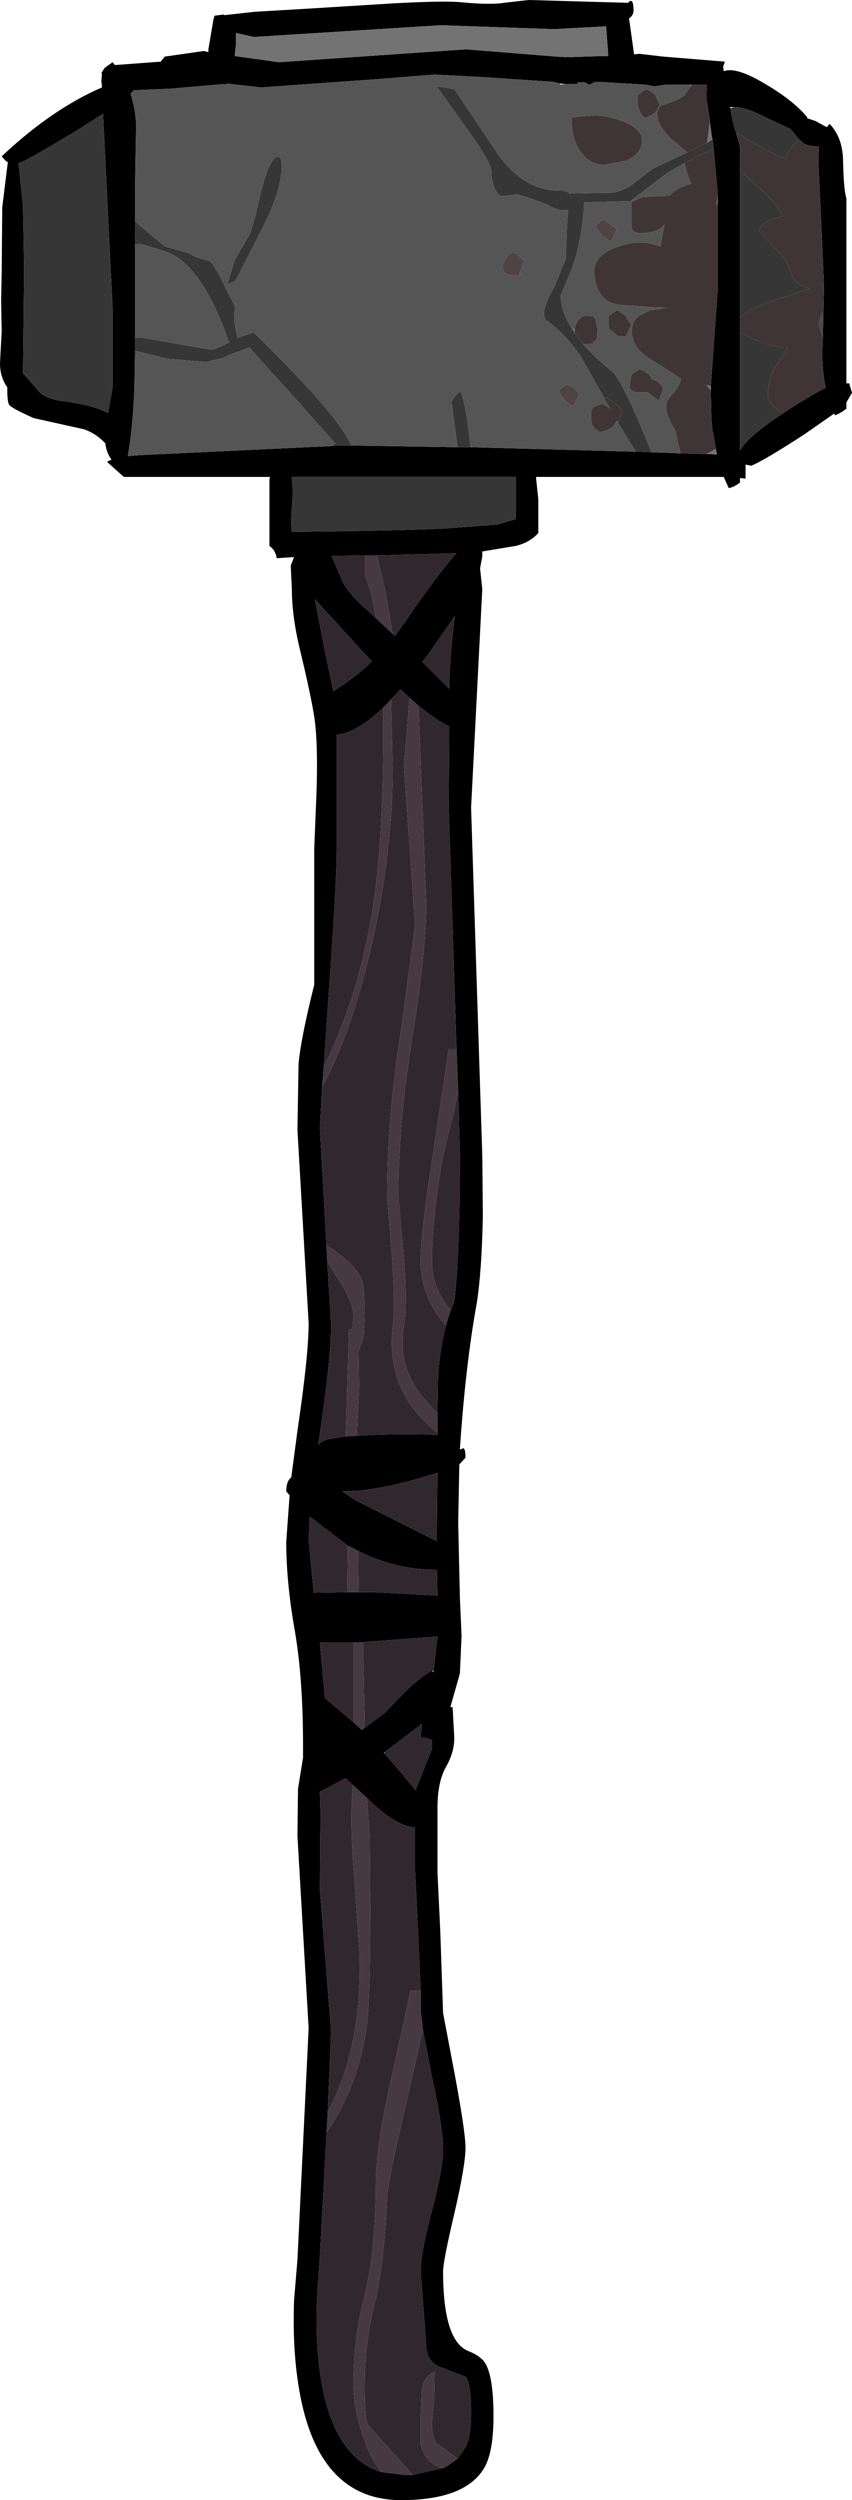<?xml version="1.0" encoding="UTF-8" standalone="no"?>
<svg xmlns:ffdec="https://www.free-decompiler.com/flash" xmlns:xlink="http://www.w3.org/1999/xlink" ffdec:objectType="shape" height="223.05px" width="76.05px" xmlns="http://www.w3.org/2000/svg">
  <g transform="matrix(1.0, 0.0, 0.0, 1.0, 28.55, 84.55)">
    <path d="M44.5 -70.25 L44.55 -71.45 44.55 -71.5 Q43.45 -71.5 43.15 -71.8 L42.75 -72.15 42.0 -73.05 39.95 -74.0 Q38.05 -75.0 37.0 -75.0 L36.6 -75.0 36.65 -74.9 Q36.75 -73.95 37.15 -72.7 L37.45 -71.65 37.5 -71.5 37.5 -69.35 37.5 -56.2 37.5 -54.95 37.5 -44.4 37.55 -44.4 Q38.0 -45.45 41.45 -47.75 43.75 -49.25 45.15 -49.95 44.85 -51.35 44.85 -53.15 L44.9 -54.5 44.95 -56.8 45.0 -59.0 44.8 -63.7 44.5 -70.05 44.5 -70.25 M45.5 -73.5 Q46.65 -72.3 46.7 -70.3 46.75 -67.65 47.0 -66.85 L47.0 -50.35 47.25 -50.35 47.5 -49.5 47.0 -48.65 47.0 -48.1 Q46.6 -47.75 46.0 -47.5 L45.9 -47.65 43.25 -45.8 Q39.55 -43.4 38.5 -43.0 L38.0 -43.1 38.0 -42.5 38.0 -41.85 37.5 -41.9 37.5 -41.5 Q37.0 -41.1 36.5 -41.0 L36.05 -42.0 19.3 -42.0 19.3 -41.9 19.5 -40.0 19.5 -37.0 Q18.75 -36.15 17.5 -35.85 L14.5 -35.35 14.5 -34.9 14.3 -33.85 14.5 -32.0 13.5 -12.5 14.5 18.55 14.55 23.95 Q14.45 28.95 14.0 31.75 13.0 37.25 12.5 44.75 L12.6 44.75 12.8 44.65 Q13.0 44.7 13.0 45.5 L12.45 46.1 12.35 51.3 12.5 58.0 12.65 61.4 12.5 64.75 11.65 67.75 11.85 67.75 12.0 70.5 Q12.0 71.8 11.25 73.1 10.5 74.45 10.5 76.75 L10.5 82.5 10.75 87.75 11.0 95.05 12.0 100.3 Q13.0 105.65 13.0 107.05 13.0 108.65 12.0 112.95 11.0 117.2 11.0 118.1 11.0 124.3 13.25 125.2 14.4 125.65 14.8 126.35 15.5 127.6 15.5 131.0 15.5 134.35 14.6 135.75 12.85 138.5 7.25 138.5 -0.4 138.5 -1.95 128.0 -2.45 124.65 -2.3 120.65 L-2.0 117.05 -1.0 96.4 -2.0 79.25 -1.95 75.05 -1.5 72.25 -1.5 71.25 Q-1.5 65.15 -2.25 60.85 -3.0 56.6 -3.0 53.0 L-2.7 48.85 -3.0 48.5 Q-3.0 47.6 -2.55 47.25 L-2.0 43.1 Q-1.0 36.35 -1.0 33.5 L-2.0 16.25 -1.9 10.35 Q-1.7 8.1 -0.5 3.3 L-0.5 -8.85 -0.3 -13.8 Q-0.15 -18.3 -0.5 -20.6 -0.8 -22.55 -1.85 -26.9 -2.5 -29.7 -2.5 -32.05 L-2.6 -34.1 -2.4 -34.6 -2.3 -34.85 -3.85 -34.75 Q-3.95 -35.45 -4.5 -35.85 L-4.5 -36.0 -4.5 -39.35 -4.5 -41.75 -4.45 -42.0 -17.5 -42.0 -19.0 -43.35 -18.6 -43.55 Q-19.05 -44.15 -19.15 -45.0 L-19.3 -45.15 Q-20.05 -45.9 -21.05 -46.25 L-23.75 -46.85 -25.55 -47.25 Q-27.45 -48.1 -27.7 -48.4 -27.9 -48.6 -27.9 -49.75 L-27.9 -50.0 Q-28.55 -50.9 -28.55 -52.15 L-28.4 -55.0 -28.45 -57.7 -28.4 -60.25 -28.35 -66.05 -27.85 -70.1 -28.0 -70.15 -28.4 -70.6 Q-23.95 -74.8 -19.45 -76.75 L-19.5 -77.35 -19.45 -77.95 -19.5 -78.05 -19.2 -78.5 -18.5 -79.0 -18.35 -78.8 -18.3 -78.75 -18.25 -78.75 -14.2 -79.05 -13.85 -79.5 -10.35 -80.0 -9.95 -79.9 -9.95 -80.15 -9.5 -82.8 -9.4 -83.15 -8.6 -83.25 -8.5 -83.2 -5.8 -83.5 -0.7 -83.8 6.55 -84.25 Q11.2 -84.5 12.6 -84.35 15.25 -84.1 16.45 -84.3 L18.65 -84.55 27.5 -84.3 Q28.0 -84.85 28.0 -83.6 28.0 -83.2 27.6 -82.9 L28.05 -79.7 28.5 -79.75 30.65 -79.5 36.15 -79.05 36.0 -78.6 36.05 -78.2 Q37.15 -78.6 39.6 -77.15 42.2 -75.65 43.5 -74.1 L43.5 -74.0 44.25 -73.75 45.25 -73.2 45.5 -73.5 M22.25 -79.45 L25.2 -79.55 25.75 -79.55 25.55 -82.2 20.9 -81.95 10.8 -82.3 -5.9 -81.25 -7.45 -81.6 -7.5 -81.6 -7.5 -80.5 -7.6 -79.55 -3.65 -79.0 13.05 -80.15 21.1 -79.5 22.05 -79.45 22.15 -79.5 22.25 -79.45 M21.95 -77.05 L21.4 -77.1 20.85 -77.25 14.9 -77.65 10.25 -77.9 5.25 -77.5 -5.25 -76.75 -7.45 -77.0 -8.25 -77.1 -8.3 -77.1 -8.5 -77.0 -8.6 -77.05 -10.9 -76.85 -13.2 -76.65 -16.6 -76.5 -16.9 -76.2 Q-16.5 -74.95 -16.4 -73.55 L-16.5 -67.85 -16.5 -64.8 -16.5 -63.2 -16.5 -62.8 -16.5 -57.0 -16.5 -54.4 -16.5 -53.25 -16.55 -50.05 Q-16.7 -46.25 -17.15 -43.85 L-16.0 -43.95 1.0 -44.75 1.05 -44.75 1.55 -44.8 2.8 -44.8 12.3 -44.65 13.45 -44.65 28.2 -44.25 28.4 -44.25 29.6 -44.2 32.2 -44.1 33.9 -44.05 34.5 -44.05 35.45 -44.0 35.35 -44.5 35.3 -44.75 35.1 -46.0 35.1 -45.95 35.05 -46.1 34.95 -47.25 34.95 -47.35 34.9 -49.45 34.9 -49.7 34.9 -50.1 35.5 -58.5 35.5 -66.3 35.5 -67.15 35.5 -67.5 35.15 -71.3 35.1 -71.8 35.05 -72.1 35.0 -72.3 34.7 -74.5 34.6 -75.25 34.5 -75.75 34.5 -75.85 34.5 -75.9 34.5 -76.0 34.5 -76.1 34.55 -77.0 33.2 -77.0 33.0 -77.0 30.95 -77.0 29.85 -76.85 29.1 -77.0 24.8 -77.25 24.55 -77.25 Q24.25 -77.05 24.0 -77.0 L23.7 -77.2 23.1 -77.2 23.0 -77.2 23.0 -77.05 21.95 -77.05 M17.5 -38.25 L17.5 -42.0 -2.5 -42.0 -2.4 -40.5 Q-2.65 -37.85 -2.5 -37.1 7.15 -37.2 11.2 -37.4 L15.85 -37.75 17.5 -38.25 M6.5 -28.0 L6.7 -27.8 7.6 -29.05 Q10.45 -33.25 12.2 -35.2 L5.1 -35.0 4.5 -35.0 4.0 -35.0 1.05 -34.95 2.0 -32.75 Q2.5 -31.6 4.25 -30.1 L5.0 -29.4 6.5 -28.0 M3.75 -26.5 L-0.45 -31.1 0.5 -26.2 1.2 -22.9 Q3.05 -24.0 4.65 -25.55 L3.75 -26.5 M9.15 -25.5 L11.55 -23.1 11.6 -24.65 Q11.75 -27.35 12.05 -29.6 L9.65 -26.15 9.15 -25.5 M12.2 9.05 L11.5 -12.6 11.55 -19.75 Q10.45 -20.25 8.8 -21.6 L8.0 -22.3 7.2 -23.05 6.35 -22.15 5.65 -21.4 Q3.25 -19.15 1.5 -19.0 L1.5 -8.75 Q1.5 -5.65 0.75 4.65 L0.35 10.65 0.2 12.45 0.0 16.1 0.6 26.8 0.65 27.95 1.0 33.55 Q1.0 36.6 0.0 43.35 L-0.15 44.35 Q0.15 44.0 0.75 43.85 L2.3 43.6 3.3 43.55 Q5.9 43.35 10.5 43.45 L10.5 43.3 10.5 41.6 10.55 38.3 Q10.8 34.35 12.0 31.55 12.5 27.5 12.5 18.5 L12.35 12.9 12.2 9.05 M3.1 49.25 L7.85 51.65 10.45 52.95 10.45 51.45 10.5 46.85 9.0 47.3 Q4.9 48.5 2.0 48.5 L3.1 49.25 M3.45 57.5 L4.75 57.5 10.5 57.8 10.45 55.5 Q6.7 55.5 3.4 53.8 L2.5 53.35 -0.9 50.75 -1.0 52.85 -0.55 57.55 2.45 57.5 3.45 57.5 M4.0 69.6 L5.75 68.3 7.9 66.1 Q9.1 65.0 10.0 64.5 L10.15 64.65 10.15 64.55 10.5 61.45 3.85 61.95 3.0 62.0 0.0 62.0 0.0 62.05 0.45 66.95 3.0 69.1 3.75 69.8 3.8 69.75 4.0 69.6 M5.95 71.65 L5.7 71.85 5.75 71.85 8.55 75.15 10.0 71.5 10.0 70.7 9.5 70.5 9.0 70.45 9.1 69.25 5.95 71.65 M9.0 93.05 L8.75 87.4 8.5 82.3 8.5 78.5 Q6.8 78.35 4.5 76.15 L4.2 75.85 2.95 74.7 2.3 74.1 0.0 75.3 0.05 77.2 0.0 84.0 1.0 96.65 0.7 103.9 0.6 105.7 0.0 116.75 -0.25 120.45 Q-0.4 124.15 0.0 127.05 1.05 134.65 5.5 136.0 L7.5 136.25 8.3 136.25 10.95 135.65 11.0 135.65 11.45 135.4 12.1 134.95 12.3 134.8 13.0 133.8 Q13.5 132.85 13.5 130.6 13.5 128.05 13.0 127.5 L10.95 126.7 Q9.55 126.25 9.5 124.75 L9.0 118.1 Q9.0 116.45 10.0 112.7 11.0 108.9 11.0 107.25 11.0 105.25 10.0 100.7 L9.2 96.55 9.0 94.75 9.0 93.05 M-26.9 -70.0 L-26.5 -66.2 -26.4 -60.55 -26.5 -51.25 -25.3 -49.9 Q-24.7 -48.95 -22.8 -48.75 -20.25 -48.4 -18.9 -47.7 L-18.5 -50.0 -18.5 -57.1 -19.35 -74.4 -21.55 -73.0 Q-26.5 -70.0 -26.9 -70.0" fill="#000000" fill-rule="evenodd" stroke="none"/>
    <path d="M6.5 -28.0 L5.85 -31.8 5.1 -35.0 12.2 -35.2 Q10.45 -33.25 7.6 -29.05 L6.7 -27.8 6.5 -28.0 M4.0 -35.0 L4.0 -33.25 Q4.65 -31.8 5.0 -29.4 L4.25 -30.1 Q2.5 -31.6 2.0 -32.75 L1.05 -34.95 4.0 -35.0 M8.8 -21.6 Q10.45 -20.25 11.55 -19.75 L11.5 -12.6 12.2 9.05 11.5 9.05 10.1 18.4 Q9.0 25.4 9.0 28.0 9.0 31.15 11.25 33.7 L11.7 32.35 11.15 31.65 Q10.0 29.95 10.0 28.0 10.0 24.8 10.75 20.0 10.9 18.8 11.75 15.5 L12.35 12.9 12.5 18.5 Q12.5 27.5 12.0 31.55 10.8 34.35 10.55 38.3 L10.5 41.6 9.35 40.3 Q6.9 37.45 7.5 33.8 7.85 31.55 7.45 27.05 L7.0 22.15 Q7.0 15.75 8.25 8.05 9.5 0.35 9.5 -4.0 L8.8 -21.6 M9.15 -25.5 L9.65 -26.15 12.05 -29.6 Q11.75 -27.35 11.6 -24.65 L11.55 -23.1 9.15 -25.5 M3.75 -26.5 L4.65 -25.55 Q3.05 -24.0 1.2 -22.9 L0.5 -26.2 -0.45 -31.1 3.75 -26.5 M8.0 -22.3 L7.75 -19.0 7.5 -16.3 8.5 -2.05 7.25 7.35 Q6.0 15.1 6.0 22.25 L6.4 27.1 Q6.75 31.5 6.5 33.75 6.05 37.9 8.15 40.85 8.95 42.0 10.5 43.3 L10.5 43.45 Q5.9 43.35 3.3 43.55 L3.5 39.1 3.45 36.05 3.9 34.75 4.0 33.0 Q4.0 30.3 3.8 29.75 3.25 28.25 0.6 26.55 L0.6 26.8 0.0 16.1 0.2 12.45 Q2.75 7.7 4.45 0.5 6.5 -8.1 6.5 -16.05 L6.35 -22.15 7.2 -23.05 8.0 -22.3 M0.35 10.65 L0.75 4.65 Q1.5 -5.65 1.5 -8.75 L1.5 -19.0 Q3.25 -19.15 5.65 -21.4 5.75 -10.1 4.75 -3.7 3.55 4.1 0.35 10.65 M0.65 27.95 L1.75 29.75 Q3.0 31.65 3.0 32.9 L2.9 34.05 2.6 34.05 2.3 43.6 0.75 43.85 Q0.15 44.0 -0.15 44.35 L0.0 43.35 Q1.0 36.6 1.0 33.55 L0.65 27.95 M3.4 53.8 Q6.7 55.5 10.45 55.5 L10.5 57.8 4.75 57.5 3.45 57.5 3.4 53.8 M3.1 49.25 L2.0 48.5 Q4.9 48.5 9.0 47.3 L10.5 46.85 10.45 51.45 10.45 52.95 7.85 51.65 3.1 49.25 M2.45 57.5 L-0.55 57.55 -1.0 52.85 -0.9 50.75 2.5 53.35 2.45 57.5 M10.0 64.5 Q9.1 65.0 7.9 66.1 L5.75 68.3 4.0 69.6 4.0 69.35 3.85 61.95 10.5 61.45 10.15 64.55 10.0 64.5 M3.0 69.1 L0.45 66.95 0.0 62.05 0.0 62.0 3.0 62.0 3.0 69.1 M5.95 71.65 L9.1 69.25 9.0 70.45 9.5 70.5 10.0 70.7 10.0 71.5 8.55 75.15 5.75 71.85 5.95 71.65 M4.2 75.85 L4.5 76.15 Q6.8 78.35 8.5 78.5 L8.5 82.3 8.75 87.4 9.0 93.05 8.1 93.05 6.15 101.9 Q5.0 107.1 5.0 110.3 4.95 116.55 3.95 120.4 3.0 124.15 3.0 128.1 3.0 130.45 4.0 133.25 4.65 135.0 5.5 136.0 1.05 134.65 0.0 127.05 -0.4 124.15 -0.25 120.45 L0.0 116.75 0.6 105.7 Q3.45 101.55 4.2 96.15 4.5 93.9 4.5 85.4 L4.45 79.25 4.2 75.85 M9.2 96.55 L10.0 100.7 Q11.0 105.25 11.0 107.25 11.0 108.9 10.0 112.7 9.0 116.45 9.0 118.1 L9.5 124.75 Q9.55 126.25 10.95 126.7 L13.0 127.5 Q13.5 128.05 13.5 130.6 13.5 132.85 13.0 133.8 L12.3 134.8 10.45 133.45 Q10.0 132.95 10.0 131.55 L10.2 129.4 10.25 127.05 Q9.3 127.4 9.1 128.7 L9.0 131.1 9.0 133.55 Q9.4 135.2 10.95 135.65 L8.3 136.25 4.3 131.8 Q4.0 131.3 4.0 128.35 4.0 124.6 4.8 121.35 5.75 117.65 6.0 111.5 6.05 110.15 7.75 102.9 L9.2 96.55 M0.7 103.9 L1.0 96.65 0.0 84.0 0.05 77.2 0.0 75.3 2.3 74.1 2.95 74.7 Q2.7 77.5 2.95 81.3 L3.55 89.75 Q3.8 98.05 0.7 103.9" fill="#31282d" fill-rule="evenodd" stroke="none"/>
    <path d="M5.1 -35.0 L5.85 -31.8 6.5 -28.0 5.0 -29.4 Q4.65 -31.8 4.0 -33.25 L4.0 -35.0 4.5 -35.0 5.1 -35.0 M8.8 -21.6 L9.5 -4.0 Q9.5 0.35 8.25 8.05 7.0 15.75 7.0 22.15 L7.45 27.05 Q7.85 31.55 7.5 33.8 6.9 37.45 9.35 40.3 L10.5 41.6 10.5 43.3 Q8.95 42.0 8.15 40.85 6.05 37.9 6.5 33.75 6.75 31.5 6.4 27.1 L6.0 22.25 Q6.0 15.1 7.25 7.35 L8.5 -2.05 7.5 -16.3 7.75 -19.0 8.0 -22.3 8.8 -21.6 M12.35 12.9 L11.75 15.5 Q10.9 18.8 10.75 20.0 10.0 24.8 10.0 28.0 10.0 29.95 11.15 31.65 L11.7 32.35 11.25 33.7 Q9.0 31.15 9.0 28.0 9.0 25.4 10.1 18.4 L11.5 9.05 12.2 9.05 12.35 12.9 M5.65 -21.4 L6.35 -22.15 6.5 -16.05 Q6.5 -8.1 4.45 0.5 2.75 7.7 0.2 12.45 L0.35 10.65 Q3.55 4.1 4.75 -3.7 5.75 -10.1 5.65 -21.4 M0.6 26.8 L0.6 26.55 Q3.25 28.25 3.8 29.75 4.0 30.3 4.0 33.0 L3.9 34.75 3.45 36.05 3.5 39.1 3.3 43.55 2.3 43.6 2.6 34.05 2.9 34.05 3.0 32.9 Q3.0 31.65 1.75 29.75 L0.65 27.95 0.6 26.8 M3.4 53.8 L3.45 57.5 2.45 57.5 2.5 53.35 3.4 53.8 M3.85 61.95 L4.0 69.35 4.0 69.6 3.8 69.75 3.75 69.8 3.0 69.1 3.0 62.0 3.85 61.95 M9.0 93.05 L9.0 94.75 9.2 96.55 7.75 102.9 Q6.05 110.15 6.0 111.5 5.75 117.65 4.8 121.35 4.0 124.6 4.0 128.35 4.0 131.3 4.3 131.8 L8.3 136.25 7.5 136.25 5.5 136.0 Q4.65 135.0 4.0 133.25 3.0 130.45 3.0 128.1 3.0 124.15 3.95 120.4 4.95 116.55 5.0 110.3 5.0 107.1 6.15 101.9 L8.1 93.05 9.0 93.05 M12.3 134.8 L12.1 134.95 11.45 135.4 11.0 135.65 10.95 135.65 Q9.4 135.2 9.0 133.55 L9.0 131.1 9.1 128.7 Q9.3 127.4 10.25 127.05 L10.2 129.4 10.0 131.55 Q10.0 132.95 10.45 133.45 L12.3 134.8 M0.6 105.7 L0.7 103.9 Q3.8 98.05 3.55 89.75 L2.95 81.3 Q2.7 77.5 2.95 74.7 L4.2 75.85 4.45 79.25 4.5 85.4 Q4.5 93.9 4.2 96.15 3.45 101.55 0.6 105.7" fill="#463941" fill-rule="evenodd" stroke="none"/>
    <path d="M1.55 -44.8 L1.05 -44.75 1.4 -44.95 1.55 -44.8 M-16.5 -62.8 L-16.5 -63.2 -16.05 -62.8 -16.5 -62.8 M22.75 -67.3 L22.45 -66.9 22.3 -67.25 22.75 -67.3" fill="#2f2f2f" fill-rule="evenodd" stroke="none"/>
    <path d="M10.5 -76.85 L10.45 -76.8 10.4 -76.85 10.5 -76.85" fill="#1f1f1f" fill-rule="evenodd" stroke="none"/>
    <path d="M22.25 -79.45 L22.15 -79.5 22.05 -79.45 21.1 -79.5 13.05 -80.15 -3.65 -79.0 -7.6 -79.55 -7.5 -80.5 -7.5 -81.6 -7.45 -81.6 -5.9 -81.25 10.8 -82.3 20.9 -81.95 25.55 -82.2 25.75 -79.55 25.2 -79.55 22.25 -79.45 M33.0 -77.0 L33.2 -77.0 33.1 -76.85 33.0 -77.0 M34.7 -74.5 L35.0 -72.3 35.05 -72.1 34.55 -71.8 34.8 -73.55 34.7 -74.5 M35.5 -67.15 L35.5 -66.3 35.4 -66.3 35.5 -67.15 M34.9 -50.1 L34.9 -49.7 34.5 -50.2 34.9 -50.1 M34.95 -47.35 L34.95 -47.25 34.95 -47.3 34.95 -47.35 M35.35 -44.5 L35.45 -44.0 34.5 -44.05 35.35 -44.5 M22.75 -55.25 L22.75 -54.85 22.55 -55.15 22.75 -55.25 M23.5 -53.85 L23.6 -53.85 23.55 -53.8 23.5 -53.85 M26.5 -47.0 L26.4 -47.2 26.5 -47.0" fill="#737373" fill-rule="evenodd" stroke="none"/>
    <path d="M44.9 -54.5 L44.55 -55.5 Q44.55 -56.15 44.95 -56.8 L44.9 -54.5 M44.5 -70.05 L44.45 -70.0 44.5 -70.25 44.5 -70.05" fill="#494949" fill-rule="evenodd" stroke="none"/>
    <path d="M26.65 -46.9 L26.6 -46.85 26.5 -47.0 26.65 -46.9 M17.5 -62.0 L18.25 -61.25 17.8 -60.1 Q18.5 -60.0 17.25 -60.0 16.5 -60.0 16.35 -60.45 L16.3 -60.85 Q16.55 -61.7 17.15 -62.0 L17.5 -62.0 M25.3 -65.0 L26.5 -64.1 26.0 -63.0 Q25.15 -63.35 24.6 -64.4 L25.3 -65.0 M22.0 -50.25 Q22.75 -50.05 23.15 -49.35 L22.65 -48.3 Q21.75 -48.65 21.3 -49.75 L22.0 -50.25" fill="#504344" fill-rule="evenodd" stroke="none"/>
    <path d="M42.75 -72.15 Q42.0 -71.4 41.55 -70.4 40.45 -70.75 38.75 -71.8 L37.15 -72.7 Q36.75 -73.95 36.65 -74.9 L37.0 -75.0 Q38.05 -75.0 39.95 -74.0 L42.0 -73.05 42.75 -72.15 M37.5 -69.35 L38.9 -68.05 Q40.9 -66.3 41.3 -65.25 39.7 -64.95 39.15 -64.0 L41.55 -61.4 42.25 -59.75 Q42.5 -59.15 43.75 -58.8 L40.1 -57.6 Q38.4 -57.05 37.5 -56.2 L37.5 -69.35 M37.5 -54.95 Q38.2 -54.45 39.5 -54.0 41.25 -53.4 41.75 -53.55 L40.55 -51.65 Q40.0 -50.75 40.0 -49.35 40.0 -48.6 40.8 -48.05 L41.4 -47.7 41.45 -47.75 Q38.0 -45.45 37.55 -44.4 L37.5 -44.4 37.5 -54.95 M35.05 -72.1 L35.1 -71.8 35.15 -71.3 34.6 -71.05 34.2 -70.85 33.3 -70.4 32.55 -70.0 31.05 -69.15 27.7 -66.6 27.65 -66.6 23.6 -66.5 Q23.4 -63.0 22.45 -60.45 L21.5 -58.2 Q21.5 -56.75 22.55 -55.15 L22.75 -54.85 23.5 -53.85 23.55 -53.8 Q24.55 -52.65 26.1 -51.4 27.05 -50.55 29.6 -44.2 L28.4 -44.25 28.2 -44.25 26.6 -46.85 26.65 -46.9 27.0 -47.8 26.65 -48.35 25.6 -49.1 25.4 -49.0 23.2 -52.9 Q21.8 -54.85 20.2 -56.0 19.6 -56.65 20.95 -59.0 L21.95 -61.45 22.05 -64.2 22.15 -65.8 21.7 -65.8 Q21.1 -65.8 20.3 -66.3 L18.95 -66.8 17.65 -67.2 16.25 -67.05 Q15.9 -67.1 15.6 -67.75 15.3 -68.45 15.3 -69.3 15.3 -70.0 13.35 -72.75 L10.45 -76.8 10.5 -76.85 12.0 -76.6 15.7 -71.1 Q18.05 -67.55 21.35 -67.55 22.1 -67.55 22.3 -67.25 L22.45 -66.9 22.75 -67.3 25.65 -67.35 Q26.75 -67.3 27.9 -68.1 L29.7 -69.5 32.8 -70.95 33.75 -71.4 34.55 -71.8 35.05 -72.1 M13.45 -44.65 L12.3 -44.65 11.75 -48.7 Q12.2 -49.5 12.6 -49.6 13.1 -48.1 13.45 -44.65 M2.8 -44.8 L1.55 -44.8 1.4 -44.95 -2.15 -48.95 -6.3 -53.55 -8.05 -52.9 -8.45 -52.7 -8.7 -52.6 -10.15 -52.25 -13.65 -52.55 -16.5 -53.25 -16.5 -54.4 -15.95 -54.45 -12.85 -53.9 -9.75 -53.35 -9.3 -53.45 -8.8 -53.65 -8.1 -54.0 Q-10.6 -61.15 -13.9 -62.15 L-14.05 -62.2 -16.05 -62.8 -16.5 -63.2 -16.5 -64.8 -13.95 -62.65 -13.8 -62.55 -12.55 -62.2 Q-11.65 -62.0 -11.15 -61.65 L-9.85 -61.25 Q-9.55 -61.15 -8.55 -59.15 L-8.35 -58.7 -7.7 -57.5 Q-7.45 -56.9 -7.65 -56.8 L-7.6 -55.65 -7.35 -54.4 -5.9 -54.9 Q1.6 -47.55 2.8 -44.85 L2.8 -44.8 M17.5 -38.25 L15.85 -37.75 11.2 -37.4 Q7.15 -37.2 -2.5 -37.1 -2.65 -37.85 -2.4 -40.5 L-2.5 -42.0 17.5 -42.0 17.5 -38.25 M-26.9 -70.0 Q-26.5 -70.0 -21.55 -73.0 L-19.35 -74.4 -18.5 -57.1 -18.5 -50.0 -18.9 -47.7 Q-20.25 -48.4 -22.8 -48.75 -24.7 -48.95 -25.3 -49.9 L-26.5 -51.25 -26.4 -60.55 -26.5 -66.2 -26.9 -70.0 M-4.05 -70.45 Q-3.4 -70.85 -3.4 -69.75 -3.4 -67.6 -5.2 -64.05 L-7.55 -59.45 -8.25 -59.2 -7.6 -61.35 -6.35 -63.5 Q-6.0 -64.1 -5.35 -67.05 -4.7 -69.75 -4.05 -70.45" fill="#363636" fill-rule="evenodd" stroke="none"/>
    <path d="M21.4 -77.1 L21.5 -77.0 21.95 -77.05 23.0 -77.05 23.0 -77.2 23.1 -77.2 23.7 -77.2 24.0 -77.0 Q24.25 -77.05 24.55 -77.25 L24.8 -77.25 29.1 -77.0 29.85 -76.85 30.95 -77.0 33.0 -77.0 33.1 -76.85 32.55 -76.05 Q32.2 -75.7 30.4 -75.1 29.55 -74.05 31.25 -72.25 L32.8 -70.95 29.7 -69.5 27.9 -68.1 Q26.75 -67.3 25.65 -67.35 L22.75 -67.3 22.3 -67.25 Q22.1 -67.55 21.35 -67.55 18.05 -67.55 15.7 -71.1 L12.0 -76.6 10.5 -76.85 10.4 -76.85 10.45 -76.8 13.35 -72.75 Q15.3 -70.0 15.3 -69.3 15.3 -68.45 15.6 -67.75 15.9 -67.1 16.25 -67.05 L17.65 -67.2 18.95 -66.8 20.3 -66.3 Q21.1 -65.8 21.7 -65.8 L22.15 -65.8 22.05 -64.2 21.95 -61.45 20.95 -59.0 Q19.6 -56.65 20.2 -56.0 21.8 -54.85 23.2 -52.9 L25.4 -49.0 25.4 -48.95 25.4 -48.9 25.7 -48.45 25.9 -48.1 25.3 -48.5 Q24.8 -48.5 24.25 -48.05 24.15 -47.15 24.3 -46.7 24.45 -46.3 25.0 -46.0 26.1 -46.15 26.5 -47.0 L26.6 -46.85 28.2 -44.25 13.45 -44.65 Q13.1 -48.1 12.6 -49.6 12.2 -49.5 11.75 -48.7 L12.3 -44.65 2.8 -44.8 2.8 -44.85 Q1.6 -47.55 -5.9 -54.9 L-7.35 -54.4 -7.6 -55.65 -7.65 -56.8 Q-7.45 -56.9 -7.7 -57.5 L-8.35 -58.7 -8.55 -59.15 Q-9.55 -61.15 -9.85 -61.25 L-11.15 -61.65 Q-11.65 -62.0 -12.55 -62.2 L-13.8 -62.55 -13.95 -62.65 -16.5 -64.8 -16.5 -67.85 -16.4 -73.55 Q-16.5 -74.95 -16.9 -76.2 L-16.6 -76.5 -13.2 -76.65 -10.9 -76.85 -8.6 -77.05 -8.5 -77.0 -8.3 -77.1 -8.25 -77.1 -7.45 -77.0 -5.25 -76.75 5.25 -77.5 10.25 -77.9 14.9 -77.65 20.85 -77.25 21.4 -77.1 M32.2 -44.1 L29.6 -44.2 Q27.05 -50.55 26.1 -51.4 24.55 -52.65 23.55 -53.8 L23.6 -53.85 Q24.85 -53.85 24.35 -54.0 L24.7 -54.25 24.8 -55.1 24.6 -56.1 24.35 -56.35 23.6 -56.4 Q22.95 -56.1 22.75 -55.25 L22.55 -55.15 Q21.5 -56.75 21.5 -58.2 L22.45 -60.45 Q23.4 -63.0 23.6 -66.5 L27.65 -66.6 27.7 -66.6 31.05 -69.15 32.55 -70.0 32.75 -69.2 33.15 -68.15 Q31.75 -67.8 31.2 -67.05 31.05 -67.25 30.85 -67.05 L30.05 -67.05 28.7 -66.95 27.8 -66.5 27.8 -64.45 Q27.85 -63.75 28.65 -63.75 30.1 -63.75 30.75 -64.5 L30.75 -64.45 30.4 -62.55 Q28.55 -63.3 26.5 -62.5 25.55 -62.15 25.05 -61.65 24.45 -61.05 24.5 -60.15 L24.5 -60.1 24.6 -59.45 Q25.0 -57.5 26.9 -57.35 L29.7 -57.15 31.05 -57.1 29.45 -56.85 28.55 -56.4 Q28.05 -56.05 27.9 -55.5 L27.85 -55.05 Q27.85 -53.95 28.7 -53.1 L29.5 -52.5 30.5 -51.9 32.25 -50.75 Q32.05 -50.0 31.45 -49.35 30.9 -48.8 30.9 -48.4 30.9 -47.4 31.75 -46.15 L31.85 -45.55 32.2 -44.1 M1.05 -44.75 L1.0 -44.75 -16.0 -43.95 -17.15 -43.85 Q-16.7 -46.25 -16.55 -50.05 L-16.5 -53.25 -13.65 -52.55 -10.15 -52.25 -8.7 -52.6 -8.45 -52.7 -8.05 -52.9 -6.3 -53.55 -2.15 -48.95 1.4 -44.95 1.05 -44.75 M-16.5 -54.4 L-16.5 -57.0 -16.5 -62.8 -16.05 -62.8 -14.05 -62.2 -13.9 -62.15 Q-10.6 -61.15 -8.1 -54.0 L-8.8 -53.65 -9.3 -53.45 -9.75 -53.35 -12.85 -53.9 -15.95 -54.45 -16.5 -54.4 M29.8 -74.4 Q30.15 -74.7 30.3 -75.15 L30.3 -75.25 29.95 -76.05 Q29.6 -76.5 29.05 -76.55 L28.35 -76.05 Q28.3 -74.55 29.05 -74.0 L29.8 -74.4 M17.5 -62.0 L17.15 -62.0 Q16.55 -61.7 16.3 -60.85 L16.35 -60.45 Q16.5 -60.0 17.25 -60.0 18.5 -60.0 17.8 -60.1 L18.25 -61.25 17.5 -62.0 M25.4 -69.85 L27.25 -70.2 Q28.75 -70.75 28.75 -72.05 28.75 -73.05 27.1 -73.7 25.75 -74.25 24.35 -74.25 L23.1 -74.15 22.5 -74.05 Q22.4 -72.45 23.15 -71.2 24.0 -69.85 25.4 -69.85 M25.3 -65.0 L24.6 -64.4 Q25.15 -63.35 26.0 -63.0 L26.5 -64.1 25.3 -65.0 M27.3 -56.35 L26.55 -56.9 25.75 -56.35 25.8 -55.25 26.55 -54.6 27.3 -54.5 27.8 -55.55 27.3 -56.35 M22.0 -50.25 L21.3 -49.75 Q21.75 -48.65 22.65 -48.3 L23.15 -49.35 Q22.75 -50.05 22.0 -50.25 M27.8 -51.1 L27.65 -50.1 Q27.7 -49.55 28.5 -49.55 L29.25 -49.55 30.25 -48.8 30.65 -49.9 Q30.3 -50.55 29.65 -50.7 L29.65 -50.75 Q29.25 -51.4 28.5 -51.6 L27.8 -51.1 M-4.05 -70.45 Q-4.7 -69.75 -5.35 -67.05 -6.0 -64.1 -6.35 -63.5 L-7.6 -61.35 -8.25 -59.2 -7.55 -59.45 -5.2 -64.05 Q-3.4 -67.6 -3.4 -69.75 -3.4 -70.85 -4.05 -70.45" fill="#555555" fill-rule="evenodd" stroke="none"/>
    <path d="M42.75 -72.15 L43.15 -71.8 Q43.45 -71.5 44.55 -71.5 L44.55 -71.45 44.5 -70.25 44.45 -70.0 44.5 -70.05 44.8 -63.7 45.0 -59.0 44.95 -56.8 Q44.55 -56.15 44.55 -55.5 L44.9 -54.5 44.85 -53.15 Q44.85 -51.35 45.15 -49.95 43.75 -49.25 41.45 -47.75 L41.4 -47.7 40.8 -48.05 Q40.0 -48.6 40.0 -49.35 40.0 -50.75 40.55 -51.65 L41.75 -53.55 Q41.25 -53.4 39.5 -54.0 38.2 -54.45 37.5 -54.95 L37.5 -56.2 Q38.4 -57.05 40.1 -57.6 L43.75 -58.8 Q42.5 -59.15 42.25 -59.75 L41.55 -61.4 39.15 -64.0 Q39.7 -64.95 41.3 -65.25 40.9 -66.3 38.9 -68.05 L37.5 -69.35 37.5 -71.5 37.45 -71.65 37.15 -72.7 38.75 -71.8 Q40.45 -70.75 41.55 -70.4 42.0 -71.4 42.75 -72.15 M33.2 -77.0 L34.55 -77.0 34.5 -76.1 34.5 -76.0 34.5 -75.9 34.5 -75.85 34.5 -75.75 34.6 -75.25 34.7 -74.5 34.8 -73.55 34.55 -71.8 33.75 -71.4 32.8 -70.95 31.25 -72.25 Q29.55 -74.05 30.4 -75.1 32.2 -75.7 32.55 -76.05 L33.1 -76.85 33.2 -77.0 M35.15 -71.3 L35.5 -67.5 35.5 -67.15 35.4 -66.3 35.5 -66.3 35.5 -58.5 34.9 -50.1 34.5 -50.2 34.9 -49.7 34.9 -49.45 34.95 -47.35 34.95 -47.3 34.95 -47.25 35.05 -46.1 35.1 -45.95 35.1 -46.0 35.3 -44.75 35.35 -44.5 34.5 -44.05 33.9 -44.05 32.2 -44.1 31.85 -45.55 31.75 -46.15 Q30.9 -47.4 30.9 -48.4 30.9 -48.8 31.45 -49.35 32.05 -50.0 32.25 -50.75 L30.5 -51.9 29.5 -52.5 28.7 -53.1 Q27.85 -53.95 27.85 -55.05 L27.9 -55.5 Q28.05 -56.05 28.55 -56.4 L29.45 -56.85 31.05 -57.1 29.7 -57.15 26.9 -57.35 Q25.0 -57.5 24.6 -59.45 L24.5 -60.1 24.5 -60.15 Q24.45 -61.05 25.05 -61.65 25.55 -62.15 26.5 -62.5 28.55 -63.3 30.4 -62.55 L30.75 -64.45 30.75 -64.5 Q30.1 -63.75 28.65 -63.75 27.85 -63.75 27.8 -64.45 L27.8 -66.5 28.7 -66.95 30.05 -67.05 30.85 -67.05 Q31.05 -67.25 31.2 -67.05 31.75 -67.8 33.15 -68.15 L32.75 -69.2 32.55 -70.0 33.3 -70.4 34.2 -70.85 34.6 -71.05 35.15 -71.3 M29.8 -74.4 L29.05 -74.0 Q28.3 -74.55 28.35 -76.05 L29.05 -76.55 Q29.6 -76.5 29.95 -76.05 L30.3 -75.25 30.3 -75.15 Q30.15 -74.7 29.8 -74.4 M25.4 -49.0 L25.6 -49.1 26.65 -48.35 27.0 -47.8 26.65 -46.9 26.5 -47.0 Q26.1 -46.15 25.0 -46.0 24.45 -46.3 24.3 -46.7 24.15 -47.15 24.25 -48.05 24.8 -48.5 25.3 -48.5 L25.9 -48.1 25.7 -48.45 25.4 -48.9 25.4 -48.95 25.4 -49.0 M25.4 -69.85 Q24.0 -69.85 23.15 -71.2 22.4 -72.45 22.5 -74.05 L23.1 -74.15 24.35 -74.25 Q25.75 -74.25 27.1 -73.7 28.75 -73.05 28.75 -72.05 28.75 -70.75 27.25 -70.2 L25.4 -69.85 M27.3 -56.35 L27.8 -55.55 27.3 -54.5 26.55 -54.6 25.8 -55.25 25.75 -56.35 26.55 -56.9 27.3 -56.35 M22.75 -55.25 Q22.95 -56.1 23.6 -56.4 L24.35 -56.35 24.6 -56.1 24.8 -55.1 24.7 -54.25 24.35 -54.0 Q24.85 -53.85 23.6 -53.85 L23.5 -53.85 22.75 -54.85 22.75 -55.25 M27.8 -51.1 L28.5 -51.6 Q29.25 -51.4 29.65 -50.75 L29.65 -50.7 Q30.3 -50.55 30.65 -49.9 L30.25 -48.8 29.25 -49.55 28.5 -49.55 Q27.7 -49.55 27.65 -50.1 L27.8 -51.1 M26.5 -47.0 L26.4 -47.2 26.5 -47.0" fill="#403536" fill-rule="evenodd" stroke="none"/>
  </g>
</svg>
